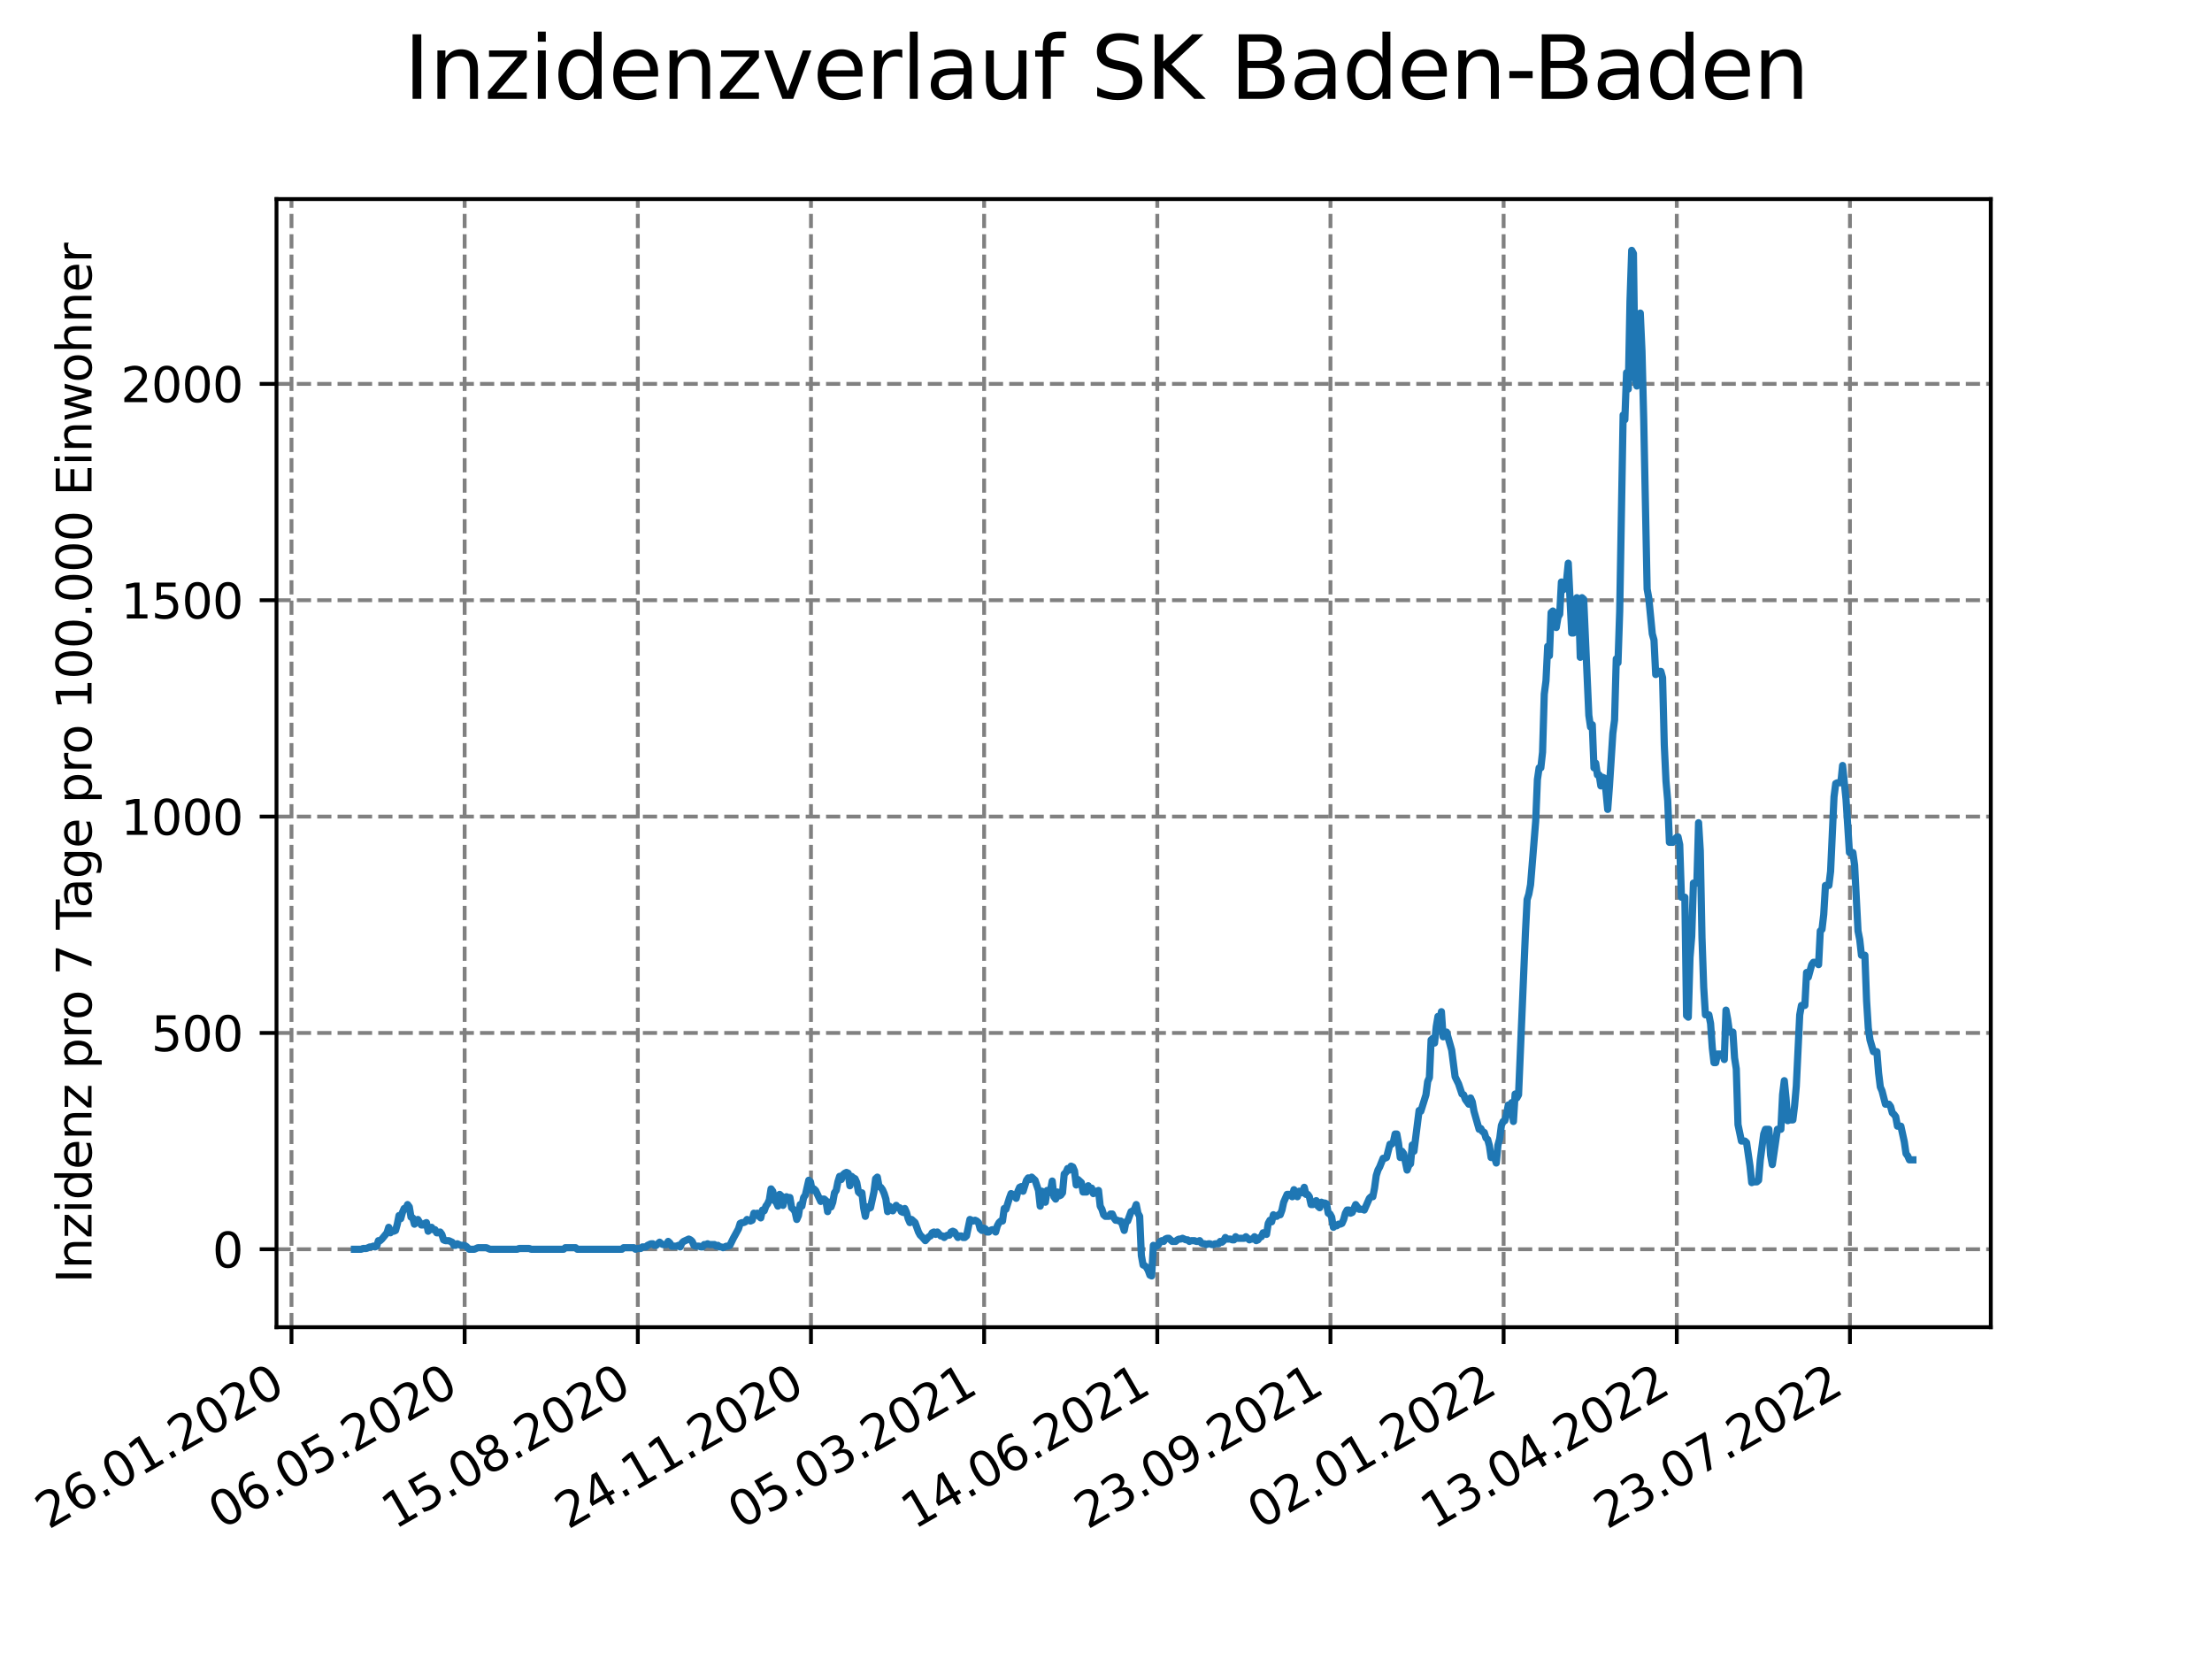 <?xml version="1.0" encoding="utf-8" standalone="no"?>
<!DOCTYPE svg PUBLIC "-//W3C//DTD SVG 1.1//EN"
  "http://www.w3.org/Graphics/SVG/1.1/DTD/svg11.dtd">
<svg xmlns:xlink="http://www.w3.org/1999/xlink" width="460.8pt" height="345.6pt" viewBox="0 0 460.8 345.6" xmlns="http://www.w3.org/2000/svg" version="1.1">
 <defs>
  <style type="text/css">*{stroke-linejoin: round; stroke-linecap: butt}</style>
 </defs>
 <g id="figure_1">
  <g id="patch_1">
   <path d="M 0 345.6 
L 460.8 345.6 
L 460.8 0 
L 0 0 
z
" style="fill: #ffffff"/>
  </g>
  <g id="axes_1">
   <g id="patch_2">
    <path d="M 57.6 276.48 
L 414.72 276.48 
L 414.72 41.472 
L 57.6 41.472 
z
" style="fill: #ffffff"/>
   </g>
   <g id="matplotlib.axis_1">
    <g id="xtick_1">
     <g id="line2d_1">
      <path d="M 60.722 276.48 
L 60.722 41.472 
" clip-path="url(#p4af53dd0eb)" style="fill: none; stroke-dasharray: 2.96,1.28; stroke-dashoffset: 0; stroke: #808080; stroke-width: 0.8"/>
     </g>
     <g id="line2d_2">
      <defs>
       <path id="m8c38756159" d="M 0 0 
L 0 3.5 
" style="stroke: #000000; stroke-width: 0.8"/>
      </defs>
      <g>
       <use xlink:href="#m8c38756159" x="60.722" y="276.48" style="stroke: #000000; stroke-width: 0.8"/>
      </g>
     </g>
     <g id="text_1">
      <!-- 26.01.2020 -->
      <g transform="translate(10.097 318.689)rotate(-30)scale(0.1 -0.1)">
       <defs>
        <path id="DejaVuSans-32" d="M 1228 531 
L 3431 531 
L 3431 0 
L 469 0 
L 469 531 
Q 828 903 1448 1529 
Q 2069 2156 2228 2338 
Q 2531 2678 2651 2914 
Q 2772 3150 2772 3378 
Q 2772 3750 2511 3984 
Q 2250 4219 1831 4219 
Q 1534 4219 1204 4116 
Q 875 4013 500 3803 
L 500 4441 
Q 881 4594 1212 4672 
Q 1544 4750 1819 4750 
Q 2544 4750 2975 4387 
Q 3406 4025 3406 3419 
Q 3406 3131 3298 2873 
Q 3191 2616 2906 2266 
Q 2828 2175 2409 1742 
Q 1991 1309 1228 531 
z
" transform="scale(0.016)"/>
        <path id="DejaVuSans-36" d="M 2113 2584 
Q 1688 2584 1439 2293 
Q 1191 2003 1191 1497 
Q 1191 994 1439 701 
Q 1688 409 2113 409 
Q 2538 409 2786 701 
Q 3034 994 3034 1497 
Q 3034 2003 2786 2293 
Q 2538 2584 2113 2584 
z
M 3366 4563 
L 3366 3988 
Q 3128 4100 2886 4159 
Q 2644 4219 2406 4219 
Q 1781 4219 1451 3797 
Q 1122 3375 1075 2522 
Q 1259 2794 1537 2939 
Q 1816 3084 2150 3084 
Q 2853 3084 3261 2657 
Q 3669 2231 3669 1497 
Q 3669 778 3244 343 
Q 2819 -91 2113 -91 
Q 1303 -91 875 529 
Q 447 1150 447 2328 
Q 447 3434 972 4092 
Q 1497 4750 2381 4750 
Q 2619 4750 2861 4703 
Q 3103 4656 3366 4563 
z
" transform="scale(0.016)"/>
        <path id="DejaVuSans-2e" d="M 684 794 
L 1344 794 
L 1344 0 
L 684 0 
L 684 794 
z
" transform="scale(0.016)"/>
        <path id="DejaVuSans-30" d="M 2034 4250 
Q 1547 4250 1301 3770 
Q 1056 3291 1056 2328 
Q 1056 1369 1301 889 
Q 1547 409 2034 409 
Q 2525 409 2770 889 
Q 3016 1369 3016 2328 
Q 3016 3291 2770 3770 
Q 2525 4250 2034 4250 
z
M 2034 4750 
Q 2819 4750 3233 4129 
Q 3647 3509 3647 2328 
Q 3647 1150 3233 529 
Q 2819 -91 2034 -91 
Q 1250 -91 836 529 
Q 422 1150 422 2328 
Q 422 3509 836 4129 
Q 1250 4750 2034 4750 
z
" transform="scale(0.016)"/>
        <path id="DejaVuSans-31" d="M 794 531 
L 1825 531 
L 1825 4091 
L 703 3866 
L 703 4441 
L 1819 4666 
L 2450 4666 
L 2450 531 
L 3481 531 
L 3481 0 
L 794 0 
L 794 531 
z
" transform="scale(0.016)"/>
       </defs>
       <use xlink:href="#DejaVuSans-32"/>
       <use xlink:href="#DejaVuSans-36" x="63.623"/>
       <use xlink:href="#DejaVuSans-2e" x="127.246"/>
       <use xlink:href="#DejaVuSans-30" x="159.033"/>
       <use xlink:href="#DejaVuSans-31" x="222.656"/>
       <use xlink:href="#DejaVuSans-2e" x="286.279"/>
       <use xlink:href="#DejaVuSans-32" x="318.066"/>
       <use xlink:href="#DejaVuSans-30" x="381.689"/>
       <use xlink:href="#DejaVuSans-32" x="445.312"/>
       <use xlink:href="#DejaVuSans-30" x="508.936"/>
      </g>
     </g>
    </g>
    <g id="xtick_2">
     <g id="line2d_3">
      <path d="M 96.795 276.48 
L 96.795 41.472 
" clip-path="url(#p4af53dd0eb)" style="fill: none; stroke-dasharray: 2.96,1.28; stroke-dashoffset: 0; stroke: #808080; stroke-width: 0.8"/>
     </g>
     <g id="line2d_4">
      <g>
       <use xlink:href="#m8c38756159" x="96.795" y="276.48" style="stroke: #000000; stroke-width: 0.8"/>
      </g>
     </g>
     <g id="text_2">
      <!-- 06.05.2020 -->
      <g transform="translate(46.17 318.689)rotate(-30)scale(0.1 -0.1)">
       <defs>
        <path id="DejaVuSans-35" d="M 691 4666 
L 3169 4666 
L 3169 4134 
L 1269 4134 
L 1269 2991 
Q 1406 3038 1543 3061 
Q 1681 3084 1819 3084 
Q 2600 3084 3056 2656 
Q 3513 2228 3513 1497 
Q 3513 744 3044 326 
Q 2575 -91 1722 -91 
Q 1428 -91 1123 -41 
Q 819 9 494 109 
L 494 744 
Q 775 591 1075 516 
Q 1375 441 1709 441 
Q 2250 441 2565 725 
Q 2881 1009 2881 1497 
Q 2881 1984 2565 2268 
Q 2250 2553 1709 2553 
Q 1456 2553 1204 2497 
Q 953 2441 691 2322 
L 691 4666 
z
" transform="scale(0.016)"/>
       </defs>
       <use xlink:href="#DejaVuSans-30"/>
       <use xlink:href="#DejaVuSans-36" x="63.623"/>
       <use xlink:href="#DejaVuSans-2e" x="127.246"/>
       <use xlink:href="#DejaVuSans-30" x="159.033"/>
       <use xlink:href="#DejaVuSans-35" x="222.656"/>
       <use xlink:href="#DejaVuSans-2e" x="286.279"/>
       <use xlink:href="#DejaVuSans-32" x="318.066"/>
       <use xlink:href="#DejaVuSans-30" x="381.689"/>
       <use xlink:href="#DejaVuSans-32" x="445.312"/>
       <use xlink:href="#DejaVuSans-30" x="508.936"/>
      </g>
     </g>
    </g>
    <g id="xtick_3">
     <g id="line2d_5">
      <path d="M 132.868 276.48 
L 132.868 41.472 
" clip-path="url(#p4af53dd0eb)" style="fill: none; stroke-dasharray: 2.96,1.28; stroke-dashoffset: 0; stroke: #808080; stroke-width: 0.8"/>
     </g>
     <g id="line2d_6">
      <g>
       <use xlink:href="#m8c38756159" x="132.868" y="276.48" style="stroke: #000000; stroke-width: 0.8"/>
      </g>
     </g>
     <g id="text_3">
      <!-- 15.08.2020 -->
      <g transform="translate(82.242 318.689)rotate(-30)scale(0.1 -0.1)">
       <defs>
        <path id="DejaVuSans-38" d="M 2034 2216 
Q 1584 2216 1326 1975 
Q 1069 1734 1069 1313 
Q 1069 891 1326 650 
Q 1584 409 2034 409 
Q 2484 409 2743 651 
Q 3003 894 3003 1313 
Q 3003 1734 2745 1975 
Q 2488 2216 2034 2216 
z
M 1403 2484 
Q 997 2584 770 2862 
Q 544 3141 544 3541 
Q 544 4100 942 4425 
Q 1341 4750 2034 4750 
Q 2731 4750 3128 4425 
Q 3525 4100 3525 3541 
Q 3525 3141 3298 2862 
Q 3072 2584 2669 2484 
Q 3125 2378 3379 2068 
Q 3634 1759 3634 1313 
Q 3634 634 3220 271 
Q 2806 -91 2034 -91 
Q 1263 -91 848 271 
Q 434 634 434 1313 
Q 434 1759 690 2068 
Q 947 2378 1403 2484 
z
M 1172 3481 
Q 1172 3119 1398 2916 
Q 1625 2713 2034 2713 
Q 2441 2713 2670 2916 
Q 2900 3119 2900 3481 
Q 2900 3844 2670 4047 
Q 2441 4250 2034 4250 
Q 1625 4250 1398 4047 
Q 1172 3844 1172 3481 
z
" transform="scale(0.016)"/>
       </defs>
       <use xlink:href="#DejaVuSans-31"/>
       <use xlink:href="#DejaVuSans-35" x="63.623"/>
       <use xlink:href="#DejaVuSans-2e" x="127.246"/>
       <use xlink:href="#DejaVuSans-30" x="159.033"/>
       <use xlink:href="#DejaVuSans-38" x="222.656"/>
       <use xlink:href="#DejaVuSans-2e" x="286.279"/>
       <use xlink:href="#DejaVuSans-32" x="318.066"/>
       <use xlink:href="#DejaVuSans-30" x="381.689"/>
       <use xlink:href="#DejaVuSans-32" x="445.312"/>
       <use xlink:href="#DejaVuSans-30" x="508.936"/>
      </g>
     </g>
    </g>
    <g id="xtick_4">
     <g id="line2d_7">
      <path d="M 168.94 276.48 
L 168.94 41.472 
" clip-path="url(#p4af53dd0eb)" style="fill: none; stroke-dasharray: 2.96,1.28; stroke-dashoffset: 0; stroke: #808080; stroke-width: 0.8"/>
     </g>
     <g id="line2d_8">
      <g>
       <use xlink:href="#m8c38756159" x="168.94" y="276.48" style="stroke: #000000; stroke-width: 0.8"/>
      </g>
     </g>
     <g id="text_4">
      <!-- 24.11.2020 -->
      <g transform="translate(118.315 318.689)rotate(-30)scale(0.1 -0.1)">
       <defs>
        <path id="DejaVuSans-34" d="M 2419 4116 
L 825 1625 
L 2419 1625 
L 2419 4116 
z
M 2253 4666 
L 3047 4666 
L 3047 1625 
L 3713 1625 
L 3713 1100 
L 3047 1100 
L 3047 0 
L 2419 0 
L 2419 1100 
L 313 1100 
L 313 1709 
L 2253 4666 
z
" transform="scale(0.016)"/>
       </defs>
       <use xlink:href="#DejaVuSans-32"/>
       <use xlink:href="#DejaVuSans-34" x="63.623"/>
       <use xlink:href="#DejaVuSans-2e" x="127.246"/>
       <use xlink:href="#DejaVuSans-31" x="159.033"/>
       <use xlink:href="#DejaVuSans-31" x="222.656"/>
       <use xlink:href="#DejaVuSans-2e" x="286.279"/>
       <use xlink:href="#DejaVuSans-32" x="318.066"/>
       <use xlink:href="#DejaVuSans-30" x="381.689"/>
       <use xlink:href="#DejaVuSans-32" x="445.312"/>
       <use xlink:href="#DejaVuSans-30" x="508.936"/>
      </g>
     </g>
    </g>
    <g id="xtick_5">
     <g id="line2d_9">
      <path d="M 205.013 276.48 
L 205.013 41.472 
" clip-path="url(#p4af53dd0eb)" style="fill: none; stroke-dasharray: 2.96,1.28; stroke-dashoffset: 0; stroke: #808080; stroke-width: 0.8"/>
     </g>
     <g id="line2d_10">
      <g>
       <use xlink:href="#m8c38756159" x="205.013" y="276.48" style="stroke: #000000; stroke-width: 0.8"/>
      </g>
     </g>
     <g id="text_5">
      <!-- 05.03.2021 -->
      <g transform="translate(154.388 318.689)rotate(-30)scale(0.1 -0.1)">
       <defs>
        <path id="DejaVuSans-33" d="M 2597 2516 
Q 3050 2419 3304 2112 
Q 3559 1806 3559 1356 
Q 3559 666 3084 287 
Q 2609 -91 1734 -91 
Q 1441 -91 1130 -33 
Q 819 25 488 141 
L 488 750 
Q 750 597 1062 519 
Q 1375 441 1716 441 
Q 2309 441 2620 675 
Q 2931 909 2931 1356 
Q 2931 1769 2642 2001 
Q 2353 2234 1838 2234 
L 1294 2234 
L 1294 2753 
L 1863 2753 
Q 2328 2753 2575 2939 
Q 2822 3125 2822 3475 
Q 2822 3834 2567 4026 
Q 2313 4219 1838 4219 
Q 1578 4219 1281 4162 
Q 984 4106 628 3988 
L 628 4550 
Q 988 4650 1302 4700 
Q 1616 4750 1894 4750 
Q 2613 4750 3031 4423 
Q 3450 4097 3450 3541 
Q 3450 3153 3228 2886 
Q 3006 2619 2597 2516 
z
" transform="scale(0.016)"/>
       </defs>
       <use xlink:href="#DejaVuSans-30"/>
       <use xlink:href="#DejaVuSans-35" x="63.623"/>
       <use xlink:href="#DejaVuSans-2e" x="127.246"/>
       <use xlink:href="#DejaVuSans-30" x="159.033"/>
       <use xlink:href="#DejaVuSans-33" x="222.656"/>
       <use xlink:href="#DejaVuSans-2e" x="286.279"/>
       <use xlink:href="#DejaVuSans-32" x="318.066"/>
       <use xlink:href="#DejaVuSans-30" x="381.689"/>
       <use xlink:href="#DejaVuSans-32" x="445.312"/>
       <use xlink:href="#DejaVuSans-31" x="508.936"/>
      </g>
     </g>
    </g>
    <g id="xtick_6">
     <g id="line2d_11">
      <path d="M 241.086 276.48 
L 241.086 41.472 
" clip-path="url(#p4af53dd0eb)" style="fill: none; stroke-dasharray: 2.96,1.28; stroke-dashoffset: 0; stroke: #808080; stroke-width: 0.8"/>
     </g>
     <g id="line2d_12">
      <g>
       <use xlink:href="#m8c38756159" x="241.086" y="276.48" style="stroke: #000000; stroke-width: 0.8"/>
      </g>
     </g>
     <g id="text_6">
      <!-- 14.06.2021 -->
      <g transform="translate(190.461 318.689)rotate(-30)scale(0.1 -0.1)">
       <use xlink:href="#DejaVuSans-31"/>
       <use xlink:href="#DejaVuSans-34" x="63.623"/>
       <use xlink:href="#DejaVuSans-2e" x="127.246"/>
       <use xlink:href="#DejaVuSans-30" x="159.033"/>
       <use xlink:href="#DejaVuSans-36" x="222.656"/>
       <use xlink:href="#DejaVuSans-2e" x="286.279"/>
       <use xlink:href="#DejaVuSans-32" x="318.066"/>
       <use xlink:href="#DejaVuSans-30" x="381.689"/>
       <use xlink:href="#DejaVuSans-32" x="445.312"/>
       <use xlink:href="#DejaVuSans-31" x="508.936"/>
      </g>
     </g>
    </g>
    <g id="xtick_7">
     <g id="line2d_13">
      <path d="M 277.159 276.48 
L 277.159 41.472 
" clip-path="url(#p4af53dd0eb)" style="fill: none; stroke-dasharray: 2.96,1.28; stroke-dashoffset: 0; stroke: #808080; stroke-width: 0.8"/>
     </g>
     <g id="line2d_14">
      <g>
       <use xlink:href="#m8c38756159" x="277.159" y="276.48" style="stroke: #000000; stroke-width: 0.8"/>
      </g>
     </g>
     <g id="text_7">
      <!-- 23.09.2021 -->
      <g transform="translate(226.533 318.689)rotate(-30)scale(0.1 -0.1)">
       <defs>
        <path id="DejaVuSans-39" d="M 703 97 
L 703 672 
Q 941 559 1184 500 
Q 1428 441 1663 441 
Q 2288 441 2617 861 
Q 2947 1281 2994 2138 
Q 2813 1869 2534 1725 
Q 2256 1581 1919 1581 
Q 1219 1581 811 2004 
Q 403 2428 403 3163 
Q 403 3881 828 4315 
Q 1253 4750 1959 4750 
Q 2769 4750 3195 4129 
Q 3622 3509 3622 2328 
Q 3622 1225 3098 567 
Q 2575 -91 1691 -91 
Q 1453 -91 1209 -44 
Q 966 3 703 97 
z
M 1959 2075 
Q 2384 2075 2632 2365 
Q 2881 2656 2881 3163 
Q 2881 3666 2632 3958 
Q 2384 4250 1959 4250 
Q 1534 4250 1286 3958 
Q 1038 3666 1038 3163 
Q 1038 2656 1286 2365 
Q 1534 2075 1959 2075 
z
" transform="scale(0.016)"/>
       </defs>
       <use xlink:href="#DejaVuSans-32"/>
       <use xlink:href="#DejaVuSans-33" x="63.623"/>
       <use xlink:href="#DejaVuSans-2e" x="127.246"/>
       <use xlink:href="#DejaVuSans-30" x="159.033"/>
       <use xlink:href="#DejaVuSans-39" x="222.656"/>
       <use xlink:href="#DejaVuSans-2e" x="286.279"/>
       <use xlink:href="#DejaVuSans-32" x="318.066"/>
       <use xlink:href="#DejaVuSans-30" x="381.689"/>
       <use xlink:href="#DejaVuSans-32" x="445.312"/>
       <use xlink:href="#DejaVuSans-31" x="508.936"/>
      </g>
     </g>
    </g>
    <g id="xtick_8">
     <g id="line2d_15">
      <path d="M 313.231 276.48 
L 313.231 41.472 
" clip-path="url(#p4af53dd0eb)" style="fill: none; stroke-dasharray: 2.96,1.28; stroke-dashoffset: 0; stroke: #808080; stroke-width: 0.8"/>
     </g>
     <g id="line2d_16">
      <g>
       <use xlink:href="#m8c38756159" x="313.231" y="276.48" style="stroke: #000000; stroke-width: 0.8"/>
      </g>
     </g>
     <g id="text_8">
      <!-- 02.01.2022 -->
      <g transform="translate(262.606 318.689)rotate(-30)scale(0.1 -0.1)">
       <use xlink:href="#DejaVuSans-30"/>
       <use xlink:href="#DejaVuSans-32" x="63.623"/>
       <use xlink:href="#DejaVuSans-2e" x="127.246"/>
       <use xlink:href="#DejaVuSans-30" x="159.033"/>
       <use xlink:href="#DejaVuSans-31" x="222.656"/>
       <use xlink:href="#DejaVuSans-2e" x="286.279"/>
       <use xlink:href="#DejaVuSans-32" x="318.066"/>
       <use xlink:href="#DejaVuSans-30" x="381.689"/>
       <use xlink:href="#DejaVuSans-32" x="445.312"/>
       <use xlink:href="#DejaVuSans-32" x="508.936"/>
      </g>
     </g>
    </g>
    <g id="xtick_9">
     <g id="line2d_17">
      <path d="M 349.304 276.48 
L 349.304 41.472 
" clip-path="url(#p4af53dd0eb)" style="fill: none; stroke-dasharray: 2.96,1.28; stroke-dashoffset: 0; stroke: #808080; stroke-width: 0.8"/>
     </g>
     <g id="line2d_18">
      <g>
       <use xlink:href="#m8c38756159" x="349.304" y="276.48" style="stroke: #000000; stroke-width: 0.8"/>
      </g>
     </g>
     <g id="text_9">
      <!-- 13.04.2022 -->
      <g transform="translate(298.679 318.689)rotate(-30)scale(0.1 -0.1)">
       <use xlink:href="#DejaVuSans-31"/>
       <use xlink:href="#DejaVuSans-33" x="63.623"/>
       <use xlink:href="#DejaVuSans-2e" x="127.246"/>
       <use xlink:href="#DejaVuSans-30" x="159.033"/>
       <use xlink:href="#DejaVuSans-34" x="222.656"/>
       <use xlink:href="#DejaVuSans-2e" x="286.279"/>
       <use xlink:href="#DejaVuSans-32" x="318.066"/>
       <use xlink:href="#DejaVuSans-30" x="381.689"/>
       <use xlink:href="#DejaVuSans-32" x="445.312"/>
       <use xlink:href="#DejaVuSans-32" x="508.936"/>
      </g>
     </g>
    </g>
    <g id="xtick_10">
     <g id="line2d_19">
      <path d="M 385.377 276.48 
L 385.377 41.472 
" clip-path="url(#p4af53dd0eb)" style="fill: none; stroke-dasharray: 2.96,1.28; stroke-dashoffset: 0; stroke: #808080; stroke-width: 0.8"/>
     </g>
     <g id="line2d_20">
      <g>
       <use xlink:href="#m8c38756159" x="385.377" y="276.48" style="stroke: #000000; stroke-width: 0.8"/>
      </g>
     </g>
     <g id="text_10">
      <!-- 23.07.2022 -->
      <g transform="translate(334.751 318.689)rotate(-30)scale(0.1 -0.1)">
       <defs>
        <path id="DejaVuSans-37" d="M 525 4666 
L 3525 4666 
L 3525 4397 
L 1831 0 
L 1172 0 
L 2766 4134 
L 525 4134 
L 525 4666 
z
" transform="scale(0.016)"/>
       </defs>
       <use xlink:href="#DejaVuSans-32"/>
       <use xlink:href="#DejaVuSans-33" x="63.623"/>
       <use xlink:href="#DejaVuSans-2e" x="127.246"/>
       <use xlink:href="#DejaVuSans-30" x="159.033"/>
       <use xlink:href="#DejaVuSans-37" x="222.656"/>
       <use xlink:href="#DejaVuSans-2e" x="286.279"/>
       <use xlink:href="#DejaVuSans-32" x="318.066"/>
       <use xlink:href="#DejaVuSans-30" x="381.689"/>
       <use xlink:href="#DejaVuSans-32" x="445.312"/>
       <use xlink:href="#DejaVuSans-32" x="508.936"/>
      </g>
     </g>
    </g>
   </g>
   <g id="matplotlib.axis_2">
    <g id="ytick_1">
     <g id="line2d_21">
      <path d="M 57.6 260.244 
L 414.72 260.244 
" clip-path="url(#p4af53dd0eb)" style="fill: none; stroke-dasharray: 2.96,1.28; stroke-dashoffset: 0; stroke: #808080; stroke-width: 0.8"/>
     </g>
     <g id="line2d_22">
      <defs>
       <path id="m8e74a58900" d="M 0 0 
L -3.5 0 
" style="stroke: #000000; stroke-width: 0.8"/>
      </defs>
      <g>
       <use xlink:href="#m8e74a58900" x="57.6" y="260.244" style="stroke: #000000; stroke-width: 0.8"/>
      </g>
     </g>
     <g id="text_11">
      <!-- 0 -->
      <g transform="translate(44.237 264.044)scale(0.1 -0.1)">
       <use xlink:href="#DejaVuSans-30"/>
      </g>
     </g>
    </g>
    <g id="ytick_2">
     <g id="line2d_23">
      <path d="M 57.6 215.176 
L 414.72 215.176 
" clip-path="url(#p4af53dd0eb)" style="fill: none; stroke-dasharray: 2.96,1.28; stroke-dashoffset: 0; stroke: #808080; stroke-width: 0.8"/>
     </g>
     <g id="line2d_24">
      <g>
       <use xlink:href="#m8e74a58900" x="57.6" y="215.176" style="stroke: #000000; stroke-width: 0.8"/>
      </g>
     </g>
     <g id="text_12">
      <!-- 500 -->
      <g transform="translate(31.512 218.975)scale(0.1 -0.1)">
       <use xlink:href="#DejaVuSans-35"/>
       <use xlink:href="#DejaVuSans-30" x="63.623"/>
       <use xlink:href="#DejaVuSans-30" x="127.246"/>
      </g>
     </g>
    </g>
    <g id="ytick_3">
     <g id="line2d_25">
      <path d="M 57.6 170.107 
L 414.72 170.107 
" clip-path="url(#p4af53dd0eb)" style="fill: none; stroke-dasharray: 2.96,1.28; stroke-dashoffset: 0; stroke: #808080; stroke-width: 0.8"/>
     </g>
     <g id="line2d_26">
      <g>
       <use xlink:href="#m8e74a58900" x="57.6" y="170.107" style="stroke: #000000; stroke-width: 0.8"/>
      </g>
     </g>
     <g id="text_13">
      <!-- 1000 -->
      <g transform="translate(25.15 173.907)scale(0.1 -0.1)">
       <use xlink:href="#DejaVuSans-31"/>
       <use xlink:href="#DejaVuSans-30" x="63.623"/>
       <use xlink:href="#DejaVuSans-30" x="127.246"/>
       <use xlink:href="#DejaVuSans-30" x="190.869"/>
      </g>
     </g>
    </g>
    <g id="ytick_4">
     <g id="line2d_27">
      <path d="M 57.6 125.039 
L 414.72 125.039 
" clip-path="url(#p4af53dd0eb)" style="fill: none; stroke-dasharray: 2.96,1.28; stroke-dashoffset: 0; stroke: #808080; stroke-width: 0.8"/>
     </g>
     <g id="line2d_28">
      <g>
       <use xlink:href="#m8e74a58900" x="57.6" y="125.039" style="stroke: #000000; stroke-width: 0.8"/>
      </g>
     </g>
     <g id="text_14">
      <!-- 1500 -->
      <g transform="translate(25.15 128.838)scale(0.1 -0.1)">
       <use xlink:href="#DejaVuSans-31"/>
       <use xlink:href="#DejaVuSans-35" x="63.623"/>
       <use xlink:href="#DejaVuSans-30" x="127.246"/>
       <use xlink:href="#DejaVuSans-30" x="190.869"/>
      </g>
     </g>
    </g>
    <g id="ytick_5">
     <g id="line2d_29">
      <path d="M 57.6 79.97 
L 414.72 79.97 
" clip-path="url(#p4af53dd0eb)" style="fill: none; stroke-dasharray: 2.96,1.28; stroke-dashoffset: 0; stroke: #808080; stroke-width: 0.8"/>
     </g>
     <g id="line2d_30">
      <g>
       <use xlink:href="#m8e74a58900" x="57.6" y="79.97" style="stroke: #000000; stroke-width: 0.8"/>
      </g>
     </g>
     <g id="text_15">
      <!-- 2000 -->
      <g transform="translate(25.15 83.77)scale(0.1 -0.1)">
       <use xlink:href="#DejaVuSans-32"/>
       <use xlink:href="#DejaVuSans-30" x="63.623"/>
       <use xlink:href="#DejaVuSans-30" x="127.246"/>
       <use xlink:href="#DejaVuSans-30" x="190.869"/>
      </g>
     </g>
    </g>
    <g id="text_16">
     <!-- Inzidenz pro 7 Tage pro 100.000 Einwohner -->
     <g transform="translate(19.07 267.301)rotate(-90)scale(0.1 -0.1)">
      <defs>
       <path id="DejaVuSans-49" d="M 628 4666 
L 1259 4666 
L 1259 0 
L 628 0 
L 628 4666 
z
" transform="scale(0.016)"/>
       <path id="DejaVuSans-6e" d="M 3513 2113 
L 3513 0 
L 2938 0 
L 2938 2094 
Q 2938 2591 2744 2837 
Q 2550 3084 2163 3084 
Q 1697 3084 1428 2787 
Q 1159 2491 1159 1978 
L 1159 0 
L 581 0 
L 581 3500 
L 1159 3500 
L 1159 2956 
Q 1366 3272 1645 3428 
Q 1925 3584 2291 3584 
Q 2894 3584 3203 3211 
Q 3513 2838 3513 2113 
z
" transform="scale(0.016)"/>
       <path id="DejaVuSans-7a" d="M 353 3500 
L 3084 3500 
L 3084 2975 
L 922 459 
L 3084 459 
L 3084 0 
L 275 0 
L 275 525 
L 2438 3041 
L 353 3041 
L 353 3500 
z
" transform="scale(0.016)"/>
       <path id="DejaVuSans-69" d="M 603 3500 
L 1178 3500 
L 1178 0 
L 603 0 
L 603 3500 
z
M 603 4863 
L 1178 4863 
L 1178 4134 
L 603 4134 
L 603 4863 
z
" transform="scale(0.016)"/>
       <path id="DejaVuSans-64" d="M 2906 2969 
L 2906 4863 
L 3481 4863 
L 3481 0 
L 2906 0 
L 2906 525 
Q 2725 213 2448 61 
Q 2172 -91 1784 -91 
Q 1150 -91 751 415 
Q 353 922 353 1747 
Q 353 2572 751 3078 
Q 1150 3584 1784 3584 
Q 2172 3584 2448 3432 
Q 2725 3281 2906 2969 
z
M 947 1747 
Q 947 1113 1208 752 
Q 1469 391 1925 391 
Q 2381 391 2643 752 
Q 2906 1113 2906 1747 
Q 2906 2381 2643 2742 
Q 2381 3103 1925 3103 
Q 1469 3103 1208 2742 
Q 947 2381 947 1747 
z
" transform="scale(0.016)"/>
       <path id="DejaVuSans-65" d="M 3597 1894 
L 3597 1613 
L 953 1613 
Q 991 1019 1311 708 
Q 1631 397 2203 397 
Q 2534 397 2845 478 
Q 3156 559 3463 722 
L 3463 178 
Q 3153 47 2828 -22 
Q 2503 -91 2169 -91 
Q 1331 -91 842 396 
Q 353 884 353 1716 
Q 353 2575 817 3079 
Q 1281 3584 2069 3584 
Q 2775 3584 3186 3129 
Q 3597 2675 3597 1894 
z
M 3022 2063 
Q 3016 2534 2758 2815 
Q 2500 3097 2075 3097 
Q 1594 3097 1305 2825 
Q 1016 2553 972 2059 
L 3022 2063 
z
" transform="scale(0.016)"/>
       <path id="DejaVuSans-20" transform="scale(0.016)"/>
       <path id="DejaVuSans-70" d="M 1159 525 
L 1159 -1331 
L 581 -1331 
L 581 3500 
L 1159 3500 
L 1159 2969 
Q 1341 3281 1617 3432 
Q 1894 3584 2278 3584 
Q 2916 3584 3314 3078 
Q 3713 2572 3713 1747 
Q 3713 922 3314 415 
Q 2916 -91 2278 -91 
Q 1894 -91 1617 61 
Q 1341 213 1159 525 
z
M 3116 1747 
Q 3116 2381 2855 2742 
Q 2594 3103 2138 3103 
Q 1681 3103 1420 2742 
Q 1159 2381 1159 1747 
Q 1159 1113 1420 752 
Q 1681 391 2138 391 
Q 2594 391 2855 752 
Q 3116 1113 3116 1747 
z
" transform="scale(0.016)"/>
       <path id="DejaVuSans-72" d="M 2631 2963 
Q 2534 3019 2420 3045 
Q 2306 3072 2169 3072 
Q 1681 3072 1420 2755 
Q 1159 2438 1159 1844 
L 1159 0 
L 581 0 
L 581 3500 
L 1159 3500 
L 1159 2956 
Q 1341 3275 1631 3429 
Q 1922 3584 2338 3584 
Q 2397 3584 2469 3576 
Q 2541 3569 2628 3553 
L 2631 2963 
z
" transform="scale(0.016)"/>
       <path id="DejaVuSans-6f" d="M 1959 3097 
Q 1497 3097 1228 2736 
Q 959 2375 959 1747 
Q 959 1119 1226 758 
Q 1494 397 1959 397 
Q 2419 397 2687 759 
Q 2956 1122 2956 1747 
Q 2956 2369 2687 2733 
Q 2419 3097 1959 3097 
z
M 1959 3584 
Q 2709 3584 3137 3096 
Q 3566 2609 3566 1747 
Q 3566 888 3137 398 
Q 2709 -91 1959 -91 
Q 1206 -91 779 398 
Q 353 888 353 1747 
Q 353 2609 779 3096 
Q 1206 3584 1959 3584 
z
" transform="scale(0.016)"/>
       <path id="DejaVuSans-54" d="M -19 4666 
L 3928 4666 
L 3928 4134 
L 2272 4134 
L 2272 0 
L 1638 0 
L 1638 4134 
L -19 4134 
L -19 4666 
z
" transform="scale(0.016)"/>
       <path id="DejaVuSans-61" d="M 2194 1759 
Q 1497 1759 1228 1600 
Q 959 1441 959 1056 
Q 959 750 1161 570 
Q 1363 391 1709 391 
Q 2188 391 2477 730 
Q 2766 1069 2766 1631 
L 2766 1759 
L 2194 1759 
z
M 3341 1997 
L 3341 0 
L 2766 0 
L 2766 531 
Q 2569 213 2275 61 
Q 1981 -91 1556 -91 
Q 1019 -91 701 211 
Q 384 513 384 1019 
Q 384 1609 779 1909 
Q 1175 2209 1959 2209 
L 2766 2209 
L 2766 2266 
Q 2766 2663 2505 2880 
Q 2244 3097 1772 3097 
Q 1472 3097 1187 3025 
Q 903 2953 641 2809 
L 641 3341 
Q 956 3463 1253 3523 
Q 1550 3584 1831 3584 
Q 2591 3584 2966 3190 
Q 3341 2797 3341 1997 
z
" transform="scale(0.016)"/>
       <path id="DejaVuSans-67" d="M 2906 1791 
Q 2906 2416 2648 2759 
Q 2391 3103 1925 3103 
Q 1463 3103 1205 2759 
Q 947 2416 947 1791 
Q 947 1169 1205 825 
Q 1463 481 1925 481 
Q 2391 481 2648 825 
Q 2906 1169 2906 1791 
z
M 3481 434 
Q 3481 -459 3084 -895 
Q 2688 -1331 1869 -1331 
Q 1566 -1331 1297 -1286 
Q 1028 -1241 775 -1147 
L 775 -588 
Q 1028 -725 1275 -790 
Q 1522 -856 1778 -856 
Q 2344 -856 2625 -561 
Q 2906 -266 2906 331 
L 2906 616 
Q 2728 306 2450 153 
Q 2172 0 1784 0 
Q 1141 0 747 490 
Q 353 981 353 1791 
Q 353 2603 747 3093 
Q 1141 3584 1784 3584 
Q 2172 3584 2450 3431 
Q 2728 3278 2906 2969 
L 2906 3500 
L 3481 3500 
L 3481 434 
z
" transform="scale(0.016)"/>
       <path id="DejaVuSans-45" d="M 628 4666 
L 3578 4666 
L 3578 4134 
L 1259 4134 
L 1259 2753 
L 3481 2753 
L 3481 2222 
L 1259 2222 
L 1259 531 
L 3634 531 
L 3634 0 
L 628 0 
L 628 4666 
z
" transform="scale(0.016)"/>
       <path id="DejaVuSans-77" d="M 269 3500 
L 844 3500 
L 1563 769 
L 2278 3500 
L 2956 3500 
L 3675 769 
L 4391 3500 
L 4966 3500 
L 4050 0 
L 3372 0 
L 2619 2869 
L 1863 0 
L 1184 0 
L 269 3500 
z
" transform="scale(0.016)"/>
       <path id="DejaVuSans-68" d="M 3513 2113 
L 3513 0 
L 2938 0 
L 2938 2094 
Q 2938 2591 2744 2837 
Q 2550 3084 2163 3084 
Q 1697 3084 1428 2787 
Q 1159 2491 1159 1978 
L 1159 0 
L 581 0 
L 581 4863 
L 1159 4863 
L 1159 2956 
Q 1366 3272 1645 3428 
Q 1925 3584 2291 3584 
Q 2894 3584 3203 3211 
Q 3513 2838 3513 2113 
z
" transform="scale(0.016)"/>
      </defs>
      <use xlink:href="#DejaVuSans-49"/>
      <use xlink:href="#DejaVuSans-6e" x="29.492"/>
      <use xlink:href="#DejaVuSans-7a" x="92.871"/>
      <use xlink:href="#DejaVuSans-69" x="145.361"/>
      <use xlink:href="#DejaVuSans-64" x="173.145"/>
      <use xlink:href="#DejaVuSans-65" x="236.621"/>
      <use xlink:href="#DejaVuSans-6e" x="298.145"/>
      <use xlink:href="#DejaVuSans-7a" x="361.523"/>
      <use xlink:href="#DejaVuSans-20" x="414.014"/>
      <use xlink:href="#DejaVuSans-70" x="445.801"/>
      <use xlink:href="#DejaVuSans-72" x="509.277"/>
      <use xlink:href="#DejaVuSans-6f" x="548.141"/>
      <use xlink:href="#DejaVuSans-20" x="609.322"/>
      <use xlink:href="#DejaVuSans-37" x="641.109"/>
      <use xlink:href="#DejaVuSans-20" x="704.732"/>
      <use xlink:href="#DejaVuSans-54" x="736.52"/>
      <use xlink:href="#DejaVuSans-61" x="781.104"/>
      <use xlink:href="#DejaVuSans-67" x="842.383"/>
      <use xlink:href="#DejaVuSans-65" x="905.859"/>
      <use xlink:href="#DejaVuSans-20" x="967.383"/>
      <use xlink:href="#DejaVuSans-70" x="999.17"/>
      <use xlink:href="#DejaVuSans-72" x="1062.646"/>
      <use xlink:href="#DejaVuSans-6f" x="1101.51"/>
      <use xlink:href="#DejaVuSans-20" x="1162.691"/>
      <use xlink:href="#DejaVuSans-31" x="1194.479"/>
      <use xlink:href="#DejaVuSans-30" x="1258.102"/>
      <use xlink:href="#DejaVuSans-30" x="1321.725"/>
      <use xlink:href="#DejaVuSans-2e" x="1385.348"/>
      <use xlink:href="#DejaVuSans-30" x="1417.135"/>
      <use xlink:href="#DejaVuSans-30" x="1480.758"/>
      <use xlink:href="#DejaVuSans-30" x="1544.381"/>
      <use xlink:href="#DejaVuSans-20" x="1608.004"/>
      <use xlink:href="#DejaVuSans-45" x="1639.791"/>
      <use xlink:href="#DejaVuSans-69" x="1702.975"/>
      <use xlink:href="#DejaVuSans-6e" x="1730.758"/>
      <use xlink:href="#DejaVuSans-77" x="1794.137"/>
      <use xlink:href="#DejaVuSans-6f" x="1875.924"/>
      <use xlink:href="#DejaVuSans-68" x="1937.105"/>
      <use xlink:href="#DejaVuSans-6e" x="2000.484"/>
      <use xlink:href="#DejaVuSans-65" x="2063.863"/>
      <use xlink:href="#DejaVuSans-72" x="2125.387"/>
     </g>
    </g>
   </g>
   <g id="line2d_31">
    <path d="M 73.833 260.244 
L 75.261 260.244 
L 75.619 260.081 
L 76.333 260.081 
L 77.047 259.754 
L 77.404 259.754 
L 77.761 259.591 
L 78.119 259.754 
L 78.476 259.591 
L 78.833 258.448 
L 79.19 258.448 
L 79.547 258.121 
L 80.619 256.814 
L 80.976 255.671 
L 81.333 256.814 
L 81.69 256.324 
L 82.047 256.488 
L 82.404 256.324 
L 82.762 255.018 
L 83.119 253.221 
L 83.476 253.874 
L 83.833 252.568 
L 84.19 251.751 
L 84.547 251.751 
L 84.905 250.934 
L 85.262 251.424 
L 85.619 253.548 
L 85.976 253.711 
L 86.333 255.018 
L 86.69 254.691 
L 87.047 254.038 
L 87.762 255.181 
L 88.119 255.181 
L 88.476 254.854 
L 88.833 254.691 
L 89.19 256.488 
L 89.548 256.161 
L 89.905 255.671 
L 90.262 256.161 
L 90.619 256.161 
L 90.976 256.814 
L 91.333 256.814 
L 91.691 256.651 
L 92.048 257.141 
L 92.405 258.284 
L 92.762 258.448 
L 93.476 258.448 
L 94.191 258.774 
L 94.548 259.428 
L 94.905 259.428 
L 95.262 259.101 
L 95.976 259.428 
L 96.691 259.428 
L 97.048 259.591 
L 97.762 260.244 
L 98.834 260.244 
L 99.548 259.918 
L 101.334 259.918 
L 102.048 260.244 
L 107.763 260.244 
L 108.12 260.081 
L 110.263 260.081 
L 110.62 260.244 
L 117.406 260.244 
L 117.763 259.918 
L 119.906 259.918 
L 120.263 260.244 
L 129.549 260.244 
L 129.906 259.918 
L 132.049 259.918 
L 132.406 260.244 
L 132.763 260.081 
L 133.478 260.081 
L 133.835 259.754 
L 134.549 259.754 
L 134.906 259.428 
L 135.621 259.101 
L 135.978 259.101 
L 136.335 259.428 
L 136.692 259.428 
L 137.406 258.774 
L 137.764 259.101 
L 138.121 259.264 
L 138.835 259.264 
L 139.192 258.611 
L 139.549 258.938 
L 139.907 259.591 
L 140.978 259.591 
L 141.335 259.428 
L 141.692 259.754 
L 142.049 258.938 
L 142.407 258.611 
L 143.478 258.121 
L 143.835 258.284 
L 144.192 258.611 
L 144.55 259.428 
L 144.907 259.591 
L 145.621 259.591 
L 145.978 259.754 
L 146.335 259.754 
L 146.692 259.264 
L 147.05 259.264 
L 147.407 259.101 
L 147.764 259.264 
L 148.835 259.264 
L 149.193 259.591 
L 149.55 259.428 
L 149.907 259.754 
L 150.264 259.754 
L 150.621 259.918 
L 151.336 259.591 
L 151.693 259.591 
L 152.05 259.428 
L 152.764 257.958 
L 153.836 255.998 
L 154.193 254.854 
L 154.55 254.691 
L 154.907 254.691 
L 155.264 254.528 
L 155.621 254.038 
L 156.336 254.364 
L 156.693 254.201 
L 157.05 252.731 
L 157.407 253.058 
L 157.764 252.731 
L 158.121 253.384 
L 158.479 253.711 
L 158.836 252.078 
L 159.193 252.241 
L 159.55 251.261 
L 159.907 250.771 
L 160.264 249.954 
L 160.622 247.668 
L 160.979 248.158 
L 161.336 250.118 
L 161.693 250.444 
L 162.05 251.261 
L 162.407 248.811 
L 162.764 249.138 
L 163.122 251.098 
L 163.479 249.464 
L 163.836 249.301 
L 164.193 249.464 
L 164.55 249.464 
L 164.907 251.588 
L 165.265 251.914 
L 165.622 252.404 
L 165.979 254.038 
L 166.336 253.221 
L 166.693 250.934 
L 167.05 251.261 
L 167.408 249.464 
L 167.765 248.974 
L 168.479 245.871 
L 168.836 246.197 
L 169.193 247.994 
L 169.55 247.668 
L 169.908 247.994 
L 170.979 250.281 
L 171.336 249.791 
L 171.693 249.791 
L 172.051 250.118 
L 172.408 252.404 
L 172.765 250.444 
L 173.122 251.424 
L 173.479 250.444 
L 173.836 248.484 
L 174.193 247.994 
L 174.551 246.197 
L 174.908 245.054 
L 175.265 245.707 
L 175.622 244.727 
L 175.979 244.401 
L 176.336 244.237 
L 176.694 244.401 
L 177.051 247.014 
L 177.408 245.054 
L 177.765 245.381 
L 178.122 245.544 
L 178.479 246.361 
L 178.837 248.321 
L 179.194 248.648 
L 179.551 248.484 
L 179.908 251.588 
L 180.265 253.384 
L 180.622 251.424 
L 180.979 251.751 
L 181.337 251.588 
L 182.051 248.321 
L 182.408 245.544 
L 182.765 245.217 
L 183.122 247.178 
L 183.48 247.341 
L 183.837 247.831 
L 184.194 248.648 
L 184.551 249.791 
L 184.908 252.404 
L 185.265 251.261 
L 185.622 251.588 
L 185.98 252.241 
L 186.694 251.098 
L 187.051 251.588 
L 187.408 251.588 
L 187.765 252.404 
L 188.123 252.568 
L 188.48 251.751 
L 188.837 252.568 
L 189.194 253.874 
L 189.551 254.691 
L 189.908 254.038 
L 190.623 254.691 
L 191.337 256.651 
L 191.694 257.304 
L 192.051 257.631 
L 192.766 258.448 
L 193.48 257.631 
L 193.837 257.468 
L 194.194 256.814 
L 194.551 256.651 
L 194.909 257.141 
L 195.266 256.651 
L 195.98 257.468 
L 196.337 257.468 
L 196.694 257.794 
L 197.051 257.468 
L 197.409 257.304 
L 197.766 257.304 
L 198.123 256.651 
L 198.48 256.488 
L 198.837 256.651 
L 199.552 257.794 
L 199.909 257.468 
L 200.266 257.468 
L 200.623 257.794 
L 200.98 257.794 
L 201.337 257.468 
L 202.052 254.038 
L 202.766 254.364 
L 203.123 254.201 
L 203.48 254.364 
L 203.837 254.691 
L 204.195 255.998 
L 204.552 256.324 
L 204.909 255.834 
L 205.266 255.998 
L 205.623 256.651 
L 205.98 256.651 
L 206.337 256.324 
L 206.695 256.161 
L 207.052 256.161 
L 207.409 256.651 
L 207.766 255.344 
L 208.123 254.691 
L 208.48 254.364 
L 208.838 254.364 
L 209.195 251.751 
L 209.552 251.914 
L 210.266 249.628 
L 210.623 248.648 
L 211.338 248.974 
L 211.695 249.628 
L 212.052 248.158 
L 212.409 247.341 
L 212.766 247.178 
L 213.123 248.158 
L 213.838 245.871 
L 214.195 245.381 
L 214.552 245.707 
L 214.909 245.217 
L 215.624 245.871 
L 216.338 247.994 
L 216.695 251.261 
L 217.052 248.158 
L 217.766 250.444 
L 218.124 247.994 
L 218.481 248.484 
L 218.838 247.994 
L 219.195 246.034 
L 219.552 249.301 
L 219.909 249.791 
L 220.267 248.321 
L 220.624 249.138 
L 220.981 248.974 
L 221.338 248.484 
L 221.695 244.564 
L 222.052 244.237 
L 222.41 243.421 
L 222.767 243.747 
L 223.124 242.931 
L 223.481 243.094 
L 223.838 243.911 
L 224.195 246.851 
L 224.552 245.707 
L 225.267 246.361 
L 225.624 248.321 
L 226.338 248.321 
L 226.695 247.014 
L 227.053 247.994 
L 227.41 247.504 
L 227.767 248.648 
L 228.124 248.158 
L 228.481 248.158 
L 228.838 247.994 
L 229.195 251.261 
L 229.553 251.914 
L 229.91 253.058 
L 230.267 253.384 
L 230.981 253.384 
L 231.338 252.894 
L 231.696 252.894 
L 232.053 253.711 
L 232.41 254.201 
L 232.767 254.201 
L 233.124 254.364 
L 233.481 254.364 
L 233.838 255.181 
L 234.196 256.324 
L 234.553 254.528 
L 234.91 254.364 
L 235.624 252.404 
L 235.981 252.241 
L 236.339 251.914 
L 236.696 250.934 
L 237.053 252.731 
L 237.41 253.384 
L 237.767 261.551 
L 238.124 263.511 
L 238.482 263.674 
L 238.839 264.001 
L 239.196 264.654 
L 239.553 265.634 
L 239.91 265.798 
L 240.267 259.428 
L 240.624 259.591 
L 240.982 259.591 
L 241.339 259.264 
L 241.696 258.611 
L 242.053 258.448 
L 242.41 258.611 
L 242.767 258.121 
L 243.125 257.958 
L 243.482 257.958 
L 244.196 258.611 
L 244.91 258.611 
L 245.267 258.284 
L 245.625 258.121 
L 245.982 258.121 
L 246.339 257.958 
L 247.053 258.284 
L 247.41 258.284 
L 247.768 258.611 
L 248.125 258.448 
L 248.839 258.448 
L 249.196 258.611 
L 249.553 258.611 
L 249.91 258.448 
L 250.268 258.938 
L 250.625 259.101 
L 250.982 259.101 
L 251.339 259.264 
L 251.696 259.101 
L 252.053 259.101 
L 252.411 259.264 
L 252.768 259.264 
L 253.125 259.101 
L 253.839 259.101 
L 254.196 258.611 
L 254.554 258.774 
L 254.911 258.448 
L 255.268 257.794 
L 255.625 258.121 
L 256.339 258.121 
L 256.696 258.284 
L 257.054 258.284 
L 257.411 257.631 
L 257.768 257.958 
L 259.197 257.958 
L 259.554 257.631 
L 260.268 258.284 
L 260.625 258.121 
L 260.982 258.121 
L 261.339 257.631 
L 261.697 258.448 
L 262.054 258.284 
L 262.411 257.794 
L 262.768 257.631 
L 263.125 256.814 
L 263.482 256.814 
L 263.84 257.141 
L 264.197 254.854 
L 264.554 254.201 
L 264.911 254.528 
L 265.268 253.058 
L 265.625 253.384 
L 265.983 253.384 
L 266.34 253.058 
L 266.697 253.058 
L 267.054 252.078 
L 267.411 250.444 
L 268.125 248.811 
L 268.84 248.811 
L 269.197 249.301 
L 269.554 247.831 
L 269.911 248.974 
L 270.268 249.301 
L 270.626 248.158 
L 270.983 248.158 
L 271.34 248.484 
L 271.697 247.341 
L 272.054 248.811 
L 272.411 248.811 
L 272.768 249.301 
L 273.126 250.934 
L 273.483 250.934 
L 273.84 250.608 
L 274.197 250.118 
L 274.554 251.261 
L 274.911 251.588 
L 275.269 250.444 
L 275.626 250.608 
L 275.983 250.608 
L 276.34 250.771 
L 276.697 252.731 
L 277.054 252.894 
L 277.411 253.548 
L 277.769 255.671 
L 278.126 255.344 
L 278.483 255.344 
L 278.84 255.018 
L 279.197 255.018 
L 279.554 254.854 
L 279.912 254.038 
L 280.269 252.731 
L 280.626 252.078 
L 280.983 252.078 
L 281.34 252.731 
L 281.697 252.568 
L 282.412 250.934 
L 283.126 251.914 
L 283.84 251.914 
L 284.197 252.078 
L 285.269 249.628 
L 285.626 249.301 
L 285.983 249.301 
L 286.34 247.504 
L 286.698 244.891 
L 287.055 243.747 
L 287.412 243.094 
L 288.126 241.297 
L 288.483 241.297 
L 288.84 241.134 
L 289.555 238.357 
L 289.912 238.357 
L 290.269 237.867 
L 290.626 236.234 
L 290.983 236.234 
L 291.341 238.194 
L 291.698 241.134 
L 292.055 239.827 
L 292.412 240.317 
L 293.126 243.747 
L 293.483 242.767 
L 293.841 242.441 
L 294.198 238.521 
L 294.555 239.827 
L 295.626 231.334 
L 295.984 231.497 
L 297.055 228.067 
L 297.412 225.29 
L 297.769 224.474 
L 298.127 216.634 
L 298.484 216.307 
L 298.841 217.287 
L 299.198 213.857 
L 299.555 211.734 
L 299.912 214.02 
L 300.269 210.754 
L 300.627 215.98 
L 300.984 215.654 
L 301.341 215 
L 302.412 218.757 
L 303.127 224.31 
L 303.841 225.78 
L 304.555 227.904 
L 304.912 228.067 
L 305.27 229.047 
L 305.984 230.027 
L 306.341 228.721 
L 306.698 229.537 
L 307.055 231.497 
L 308.127 235.254 
L 308.484 235.091 
L 308.841 235.744 
L 309.198 235.907 
L 309.555 237.051 
L 309.913 237.377 
L 310.27 238.684 
L 310.627 241.134 
L 310.984 240.971 
L 311.341 241.134 
L 311.698 242.277 
L 312.056 238.521 
L 312.413 237.214 
L 312.77 234.437 
L 313.127 233.621 
L 313.484 233.457 
L 313.841 232.151 
L 314.199 230.191 
L 314.556 230.517 
L 314.913 229.701 
L 315.27 233.621 
L 315.627 227.904 
L 315.984 228.721 
L 316.341 228.067 
L 317.77 194.42 
L 318.127 187.396 
L 318.484 186.253 
L 318.842 184.293 
L 319.913 171.063 
L 320.27 162.406 
L 320.627 159.956 
L 320.984 159.956 
L 321.342 156.689 
L 321.699 144.602 
L 322.056 141.826 
L 322.413 134.639 
L 322.77 136.599 
L 323.127 127.615 
L 323.485 127.289 
L 323.842 127.615 
L 324.199 130.719 
L 324.556 128.595 
L 324.913 127.942 
L 325.27 121.245 
L 325.628 122.879 
L 325.985 121.409 
L 326.342 120.919 
L 326.699 117.325 
L 327.413 131.862 
L 327.77 131.862 
L 328.128 129.412 
L 328.485 124.512 
L 328.842 124.839 
L 329.199 136.926 
L 329.556 124.512 
L 329.913 124.839 
L 330.985 149.012 
L 331.342 151.463 
L 331.699 150.973 
L 332.056 159.956 
L 332.413 158.976 
L 332.771 161.426 
L 333.128 161.426 
L 333.485 163.713 
L 333.842 161.916 
L 334.199 162.079 
L 334.556 164.856 
L 334.914 168.613 
L 335.271 163.876 
L 335.985 152.769 
L 336.342 149.993 
L 336.699 137.252 
L 337.056 138.069 
L 337.414 127.289 
L 338.128 86.455 
L 338.485 87.435 
L 338.842 77.635 
L 339.199 81.065 
L 339.557 62.771 
L 339.914 52.154 
L 340.271 52.808 
L 340.628 78.615 
L 340.985 80.411 
L 341.342 70.448 
L 341.7 65.221 
L 342.057 73.225 
L 342.414 87.271 
L 343.128 122.715 
L 343.485 124.675 
L 344.2 132.026 
L 344.557 133.332 
L 344.914 140.519 
L 345.271 139.866 
L 345.985 139.866 
L 346.343 141.172 
L 346.7 155.219 
L 347.057 162.733 
L 347.414 166.816 
L 347.771 175.473 
L 348.485 175.473 
L 348.843 175.146 
L 349.2 174.493 
L 349.557 174.33 
L 349.914 175.963 
L 350.271 186.906 
L 350.986 186.906 
L 351.343 211.57 
L 351.7 211.897 
L 352.057 199.483 
L 352.414 195.073 
L 352.771 183.966 
L 353.486 183.966 
L 353.843 171.39 
L 354.2 177.27 
L 354.557 195.4 
L 354.914 205.69 
L 355.271 211.407 
L 355.986 211.407 
L 356.343 213.204 
L 356.7 218.267 
L 357.057 221.37 
L 357.414 221.37 
L 357.772 219.574 
L 358.843 219.574 
L 359.2 220.717 
L 359.557 210.427 
L 359.914 212.387 
L 360.272 215 
L 360.986 215 
L 361.343 220.39 
L 361.7 222.677 
L 362.057 234.274 
L 362.772 237.704 
L 363.486 237.704 
L 363.843 238.031 
L 364.557 242.931 
L 364.915 246.361 
L 365.272 246.197 
L 365.986 246.197 
L 366.343 245.871 
L 366.7 241.624 
L 367.415 236.234 
L 367.772 235.254 
L 368.486 235.254 
L 368.843 240.644 
L 369.201 242.604 
L 370.272 235.254 
L 370.986 235.254 
L 371.343 228.067 
L 371.701 225.127 
L 372.058 228.721 
L 372.415 233.457 
L 372.772 233.294 
L 373.486 233.294 
L 373.844 230.354 
L 374.201 226.27 
L 374.915 211.407 
L 375.272 209.447 
L 375.986 209.447 
L 376.344 202.587 
L 376.701 203.567 
L 377.415 200.953 
L 377.772 200.463 
L 378.487 200.463 
L 378.844 200.953 
L 379.201 193.93 
L 379.558 193.603 
L 379.915 190.5 
L 380.272 184.456 
L 380.987 184.456 
L 381.344 181.516 
L 382.058 165.999 
L 382.415 163.223 
L 382.772 163.059 
L 383.487 163.059 
L 383.844 159.466 
L 384.558 166.489 
L 385.273 177.596 
L 385.987 177.596 
L 386.344 180.21 
L 387.058 193.93 
L 387.415 195.727 
L 387.773 198.993 
L 388.487 198.993 
L 388.844 208.467 
L 389.201 214.184 
L 389.558 216.634 
L 390.273 219.084 
L 390.987 219.084 
L 391.344 223.494 
L 391.701 226.434 
L 392.058 227.25 
L 392.773 230.027 
L 393.487 230.027 
L 393.844 230.517 
L 394.201 231.824 
L 394.559 232.151 
L 394.916 232.641 
L 395.273 234.601 
L 395.987 234.601 
L 396.701 237.867 
L 397.059 240.317 
L 397.416 240.807 
L 397.773 241.624 
L 398.487 241.624 
L 398.487 241.624 
" clip-path="url(#p4af53dd0eb)" style="fill: none; stroke: #1f77b4; stroke-width: 1.5; stroke-linecap: square"/>
   </g>
   <g id="patch_3">
    <path d="M 57.6 276.48 
L 57.6 41.472 
" style="fill: none; stroke: #000000; stroke-width: 0.8; stroke-linejoin: miter; stroke-linecap: square"/>
   </g>
   <g id="patch_4">
    <path d="M 414.72 276.48 
L 414.72 41.472 
" style="fill: none; stroke: #000000; stroke-width: 0.8; stroke-linejoin: miter; stroke-linecap: square"/>
   </g>
   <g id="patch_5">
    <path d="M 57.6 276.48 
L 414.72 276.48 
" style="fill: none; stroke: #000000; stroke-width: 0.8; stroke-linejoin: miter; stroke-linecap: square"/>
   </g>
   <g id="patch_6">
    <path d="M 57.6 41.472 
L 414.72 41.472 
" style="fill: none; stroke: #000000; stroke-width: 0.8; stroke-linejoin: miter; stroke-linecap: square"/>
   </g>
  </g>
  <g id="text_17">
   <!-- Inzidenzverlauf SK Baden-Baden -->
   <g transform="translate(84.139 20.589)scale(0.18 -0.18)">
    <defs>
     <path id="DejaVuSans-76" d="M 191 3500 
L 800 3500 
L 1894 563 
L 2988 3500 
L 3597 3500 
L 2284 0 
L 1503 0 
L 191 3500 
z
" transform="scale(0.016)"/>
     <path id="DejaVuSans-6c" d="M 603 4863 
L 1178 4863 
L 1178 0 
L 603 0 
L 603 4863 
z
" transform="scale(0.016)"/>
     <path id="DejaVuSans-75" d="M 544 1381 
L 544 3500 
L 1119 3500 
L 1119 1403 
Q 1119 906 1312 657 
Q 1506 409 1894 409 
Q 2359 409 2629 706 
Q 2900 1003 2900 1516 
L 2900 3500 
L 3475 3500 
L 3475 0 
L 2900 0 
L 2900 538 
Q 2691 219 2414 64 
Q 2138 -91 1772 -91 
Q 1169 -91 856 284 
Q 544 659 544 1381 
z
M 1991 3584 
L 1991 3584 
z
" transform="scale(0.016)"/>
     <path id="DejaVuSans-66" d="M 2375 4863 
L 2375 4384 
L 1825 4384 
Q 1516 4384 1395 4259 
Q 1275 4134 1275 3809 
L 1275 3500 
L 2222 3500 
L 2222 3053 
L 1275 3053 
L 1275 0 
L 697 0 
L 697 3053 
L 147 3053 
L 147 3500 
L 697 3500 
L 697 3744 
Q 697 4328 969 4595 
Q 1241 4863 1831 4863 
L 2375 4863 
z
" transform="scale(0.016)"/>
     <path id="DejaVuSans-53" d="M 3425 4513 
L 3425 3897 
Q 3066 4069 2747 4153 
Q 2428 4238 2131 4238 
Q 1616 4238 1336 4038 
Q 1056 3838 1056 3469 
Q 1056 3159 1242 3001 
Q 1428 2844 1947 2747 
L 2328 2669 
Q 3034 2534 3370 2195 
Q 3706 1856 3706 1288 
Q 3706 609 3251 259 
Q 2797 -91 1919 -91 
Q 1588 -91 1214 -16 
Q 841 59 441 206 
L 441 856 
Q 825 641 1194 531 
Q 1563 422 1919 422 
Q 2459 422 2753 634 
Q 3047 847 3047 1241 
Q 3047 1584 2836 1778 
Q 2625 1972 2144 2069 
L 1759 2144 
Q 1053 2284 737 2584 
Q 422 2884 422 3419 
Q 422 4038 858 4394 
Q 1294 4750 2059 4750 
Q 2388 4750 2728 4690 
Q 3069 4631 3425 4513 
z
" transform="scale(0.016)"/>
     <path id="DejaVuSans-4b" d="M 628 4666 
L 1259 4666 
L 1259 2694 
L 3353 4666 
L 4166 4666 
L 1850 2491 
L 4331 0 
L 3500 0 
L 1259 2247 
L 1259 0 
L 628 0 
L 628 4666 
z
" transform="scale(0.016)"/>
     <path id="DejaVuSans-42" d="M 1259 2228 
L 1259 519 
L 2272 519 
Q 2781 519 3026 730 
Q 3272 941 3272 1375 
Q 3272 1813 3026 2020 
Q 2781 2228 2272 2228 
L 1259 2228 
z
M 1259 4147 
L 1259 2741 
L 2194 2741 
Q 2656 2741 2882 2914 
Q 3109 3088 3109 3444 
Q 3109 3797 2882 3972 
Q 2656 4147 2194 4147 
L 1259 4147 
z
M 628 4666 
L 2241 4666 
Q 2963 4666 3353 4366 
Q 3744 4066 3744 3513 
Q 3744 3084 3544 2831 
Q 3344 2578 2956 2516 
Q 3422 2416 3680 2098 
Q 3938 1781 3938 1306 
Q 3938 681 3513 340 
Q 3088 0 2303 0 
L 628 0 
L 628 4666 
z
" transform="scale(0.016)"/>
     <path id="DejaVuSans-2d" d="M 313 2009 
L 1997 2009 
L 1997 1497 
L 313 1497 
L 313 2009 
z
" transform="scale(0.016)"/>
    </defs>
    <use xlink:href="#DejaVuSans-49"/>
    <use xlink:href="#DejaVuSans-6e" x="29.492"/>
    <use xlink:href="#DejaVuSans-7a" x="92.871"/>
    <use xlink:href="#DejaVuSans-69" x="145.361"/>
    <use xlink:href="#DejaVuSans-64" x="173.145"/>
    <use xlink:href="#DejaVuSans-65" x="236.621"/>
    <use xlink:href="#DejaVuSans-6e" x="298.145"/>
    <use xlink:href="#DejaVuSans-7a" x="361.523"/>
    <use xlink:href="#DejaVuSans-76" x="414.014"/>
    <use xlink:href="#DejaVuSans-65" x="473.193"/>
    <use xlink:href="#DejaVuSans-72" x="534.717"/>
    <use xlink:href="#DejaVuSans-6c" x="575.83"/>
    <use xlink:href="#DejaVuSans-61" x="603.613"/>
    <use xlink:href="#DejaVuSans-75" x="664.893"/>
    <use xlink:href="#DejaVuSans-66" x="728.271"/>
    <use xlink:href="#DejaVuSans-20" x="763.477"/>
    <use xlink:href="#DejaVuSans-53" x="795.264"/>
    <use xlink:href="#DejaVuSans-4b" x="858.74"/>
    <use xlink:href="#DejaVuSans-20" x="924.316"/>
    <use xlink:href="#DejaVuSans-42" x="956.104"/>
    <use xlink:href="#DejaVuSans-61" x="1024.707"/>
    <use xlink:href="#DejaVuSans-64" x="1085.986"/>
    <use xlink:href="#DejaVuSans-65" x="1149.463"/>
    <use xlink:href="#DejaVuSans-6e" x="1210.986"/>
    <use xlink:href="#DejaVuSans-2d" x="1274.365"/>
    <use xlink:href="#DejaVuSans-42" x="1306.824"/>
    <use xlink:href="#DejaVuSans-61" x="1375.428"/>
    <use xlink:href="#DejaVuSans-64" x="1436.707"/>
    <use xlink:href="#DejaVuSans-65" x="1500.184"/>
    <use xlink:href="#DejaVuSans-6e" x="1561.707"/>
   </g>
  </g>
 </g>
 <defs>
  <clipPath id="p4af53dd0eb">
   <rect x="57.6" y="41.472" width="357.12" height="235.008"/>
  </clipPath>
 </defs>
</svg>
